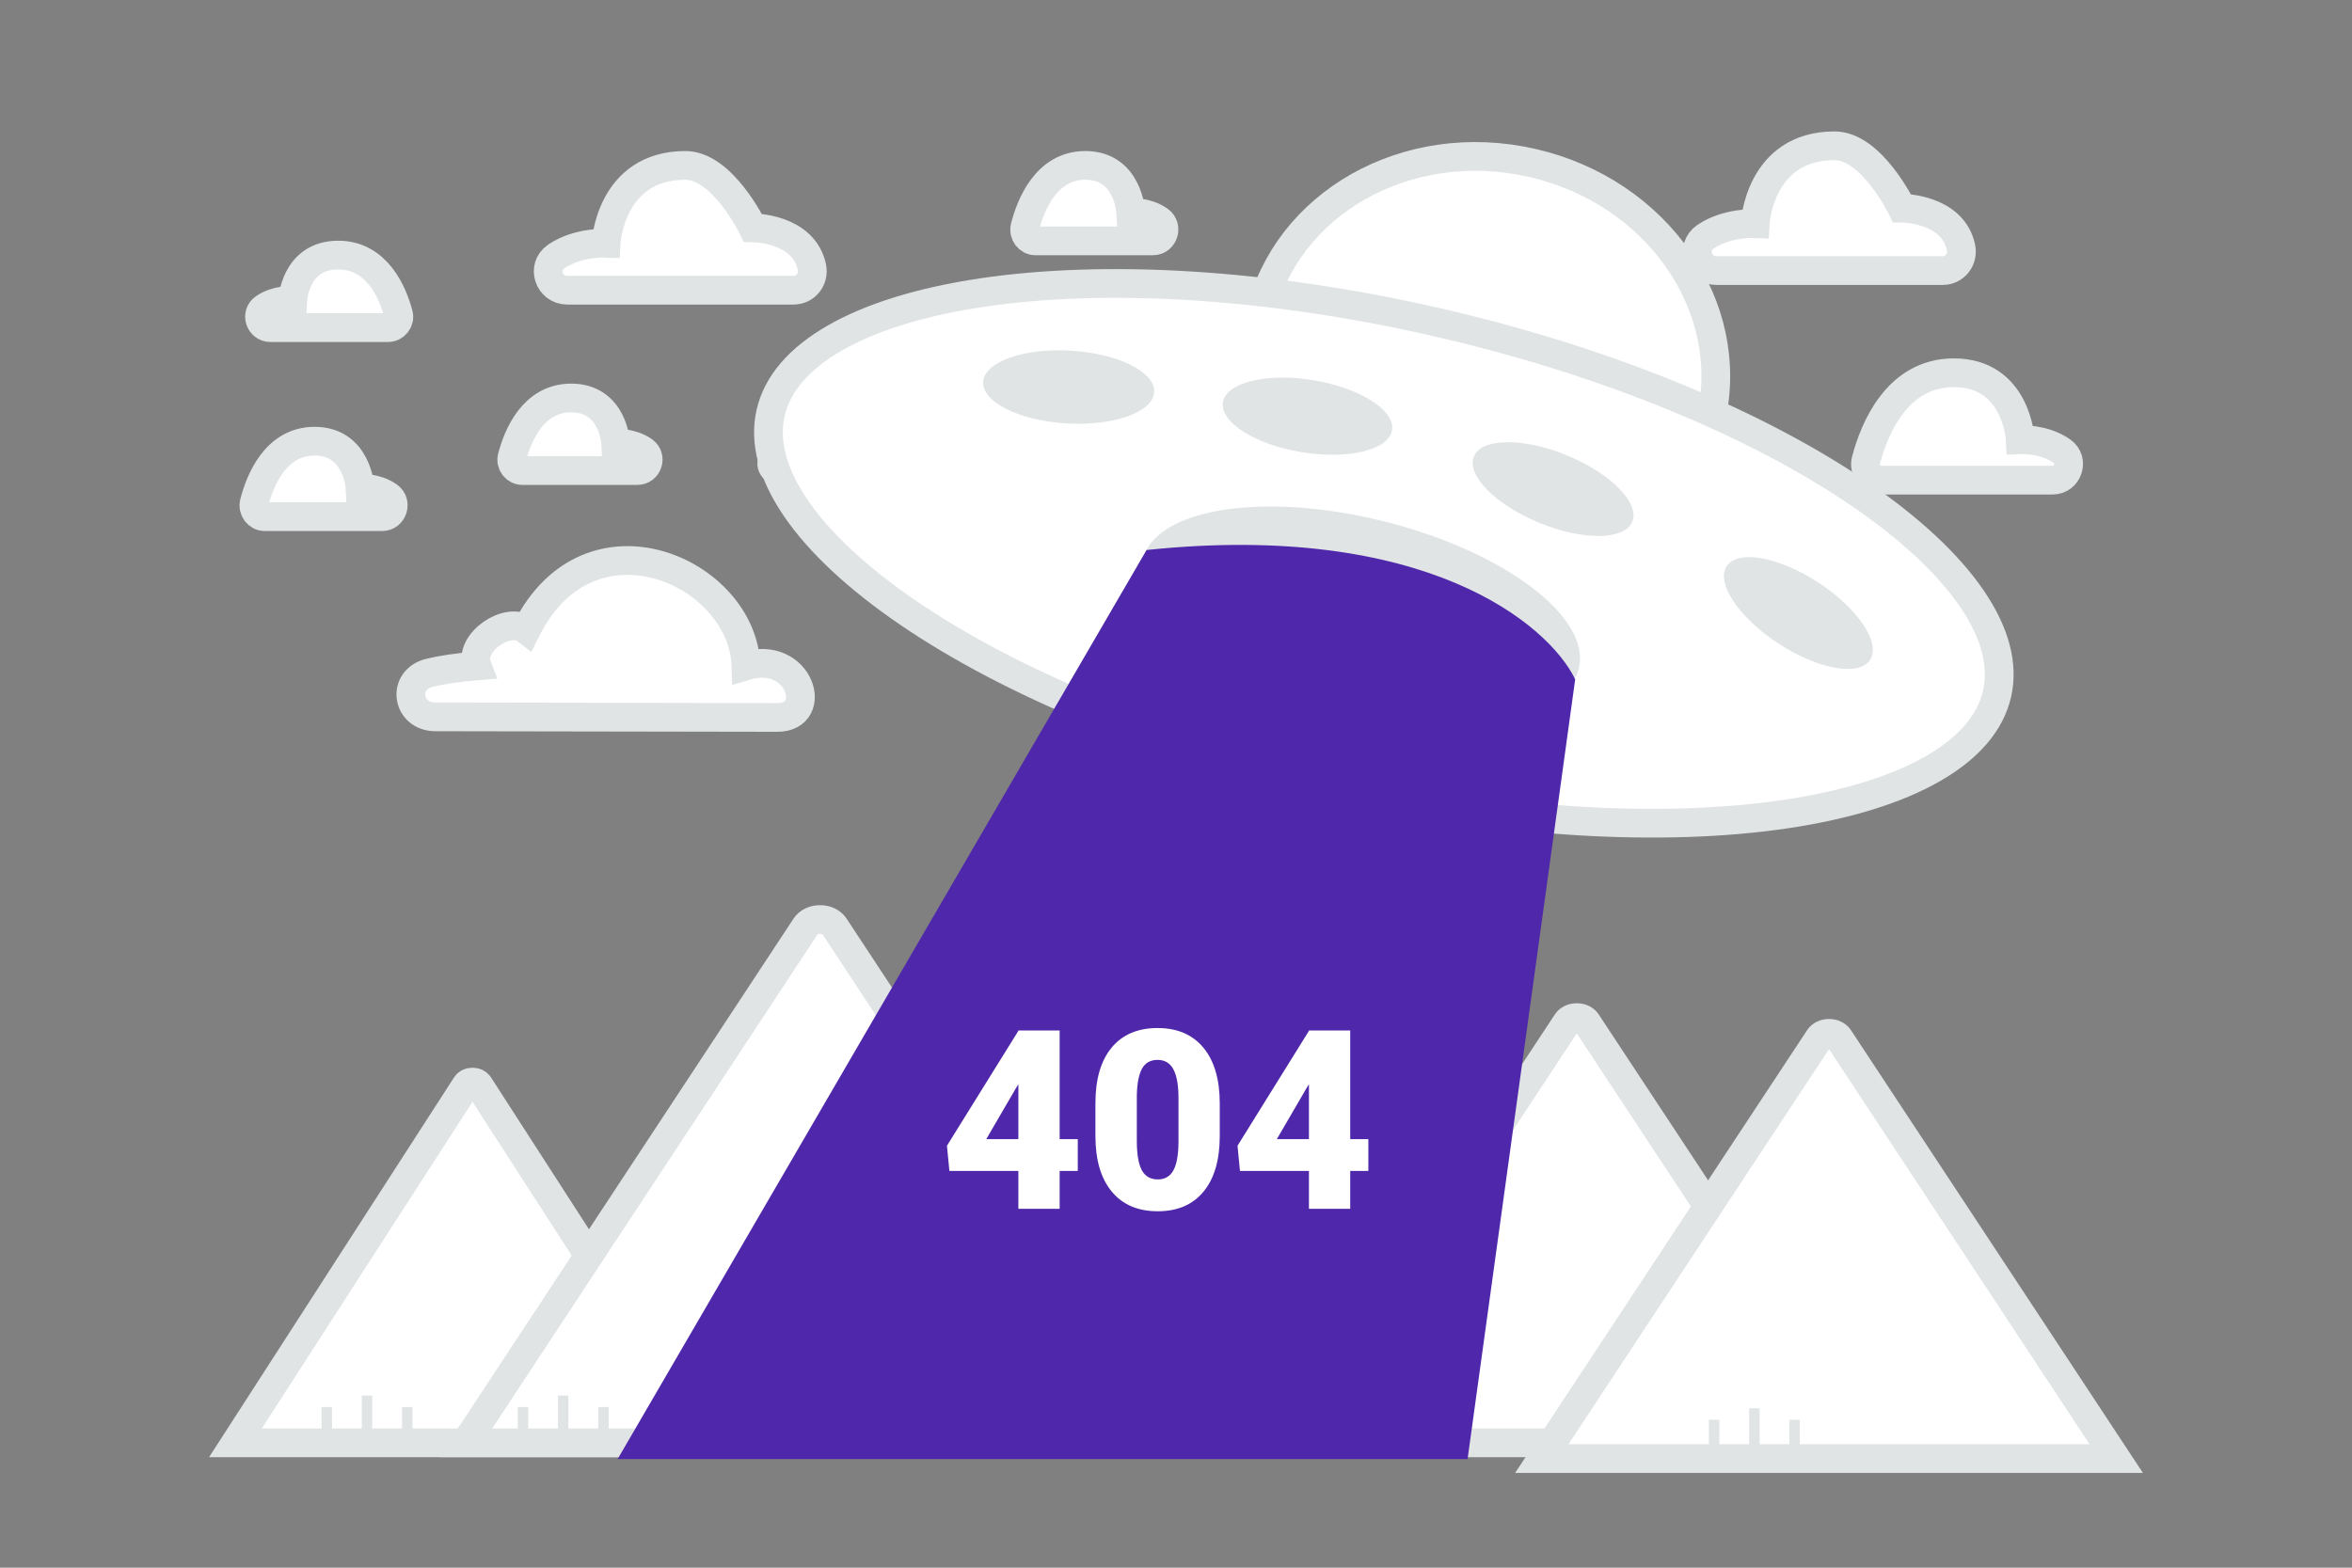 <svg width="900" height="600" viewBox="0 0 900 600" fill="none" xmlns="http://www.w3.org/2000/svg">
<rect x="0" y="0" width="900" height="600" fill="#808080" stroke="none"/>
<g clip-path="url(#clip0_1235_30249)">
<path fill-rule="evenodd" clip-rule="evenodd" d="M297.448 274.581C313.79 274.581 306.144 248.639 285.439 254.835C284.293 218.815 225.642 192.46 201.389 241.043C194.532 235.611 179.135 245.871 182.545 254.835C174.928 255.485 168.936 256.367 164.274 257.535C153.509 260.233 155.64 274.459 166.736 274.36L297.448 274.581Z" fill="white" stroke="#E1E4E5" stroke-width="11"/>
<path fill-rule="evenodd" clip-rule="evenodd" d="M297.897 183.519H363.455C369.316 183.519 371.842 175.868 367.045 172.475C366.978 172.426 366.91 172.378 366.842 172.331C360.013 167.599 351.05 168.029 351.05 168.029C351.05 168.029 349.771 142.426 325.657 142.426C303.855 142.426 295.161 163.998 292.025 175.883C291.006 179.744 293.934 183.519 297.897 183.519Z" fill="white" stroke="#E1E4E5" stroke-width="4"/>
<path fill-rule="evenodd" clip-rule="evenodd" d="M199.905 180.085H243.923C247.859 180.085 249.554 174.915 246.334 172.623C246.289 172.59 246.243 172.557 246.197 172.525C241.612 169.328 235.594 169.618 235.594 169.618C235.594 169.618 234.735 152.319 218.544 152.319C203.906 152.319 198.068 166.895 195.963 174.925C195.279 177.534 197.244 180.085 199.905 180.085ZM148.448 125.389H103.494C99.474 125.389 97.743 120.22 101.032 117.927C101.078 117.894 101.124 117.861 101.171 117.83C105.854 114.632 112 114.923 112 114.923C112 114.923 112.877 97.623 129.413 97.623C144.362 97.623 150.324 112.199 152.474 120.23C153.173 122.839 151.165 125.389 148.448 125.389ZM101.326 197.737H146.28C150.299 197.737 152.031 192.361 148.742 189.976C148.696 189.942 148.649 189.908 148.602 189.875C143.919 186.55 137.774 186.852 137.774 186.852C137.774 186.852 136.896 168.86 120.361 168.86C105.411 168.86 99.449 184.019 97.299 192.371C96.601 195.084 98.608 197.737 101.326 197.737ZM303.64 111.062H217.075C210.067 111.062 207.044 102.17 212.781 98.225L213.024 98.059C221.191 92.559 231.91 93.059 231.91 93.059C231.91 93.059 233.441 63.305 262.279 63.305C276.536 63.305 288.059 87.183 288.059 87.183C288.059 87.183 307.454 87.183 310.664 102.186C311.634 106.731 308.381 111.062 303.64 111.062ZM571.621 187.962C583.675 187.962 578.035 168.773 562.764 173.356C561.918 146.712 518.658 127.217 500.77 163.154C495.713 159.136 484.356 166.725 486.871 173.356C481.253 173.837 476.833 174.49 473.395 175.354C465.455 177.349 467.027 187.872 475.21 187.799L571.621 187.962ZM719.902 183.76H785.46C791.322 183.76 793.847 176.11 789.051 172.716C788.984 172.668 788.916 172.619 788.848 172.572C782.018 167.84 773.056 168.27 773.056 168.27C773.056 168.27 771.776 142.667 747.662 142.667C725.86 142.667 717.166 164.239 714.03 176.124C713.012 179.985 715.939 183.76 719.902 183.76ZM528.912 109.108H572.929C576.865 109.108 578.56 103.938 575.34 101.645L575.204 101.548C570.618 98.351 564.6 98.641 564.6 98.641C564.6 98.641 563.741 81.342 547.55 81.342C532.912 81.342 527.075 95.918 524.969 103.948C524.285 106.557 526.251 109.108 528.912 109.108ZM646.167 152.422H601.213C597.194 152.422 595.462 147.253 598.751 144.96C598.797 144.927 598.843 144.894 598.89 144.863C603.573 141.665 609.719 141.956 609.719 141.956C609.719 141.956 610.596 124.656 627.132 124.656C642.082 124.656 648.043 139.232 650.194 147.263C650.892 149.872 648.885 152.422 646.167 152.422ZM396.253 92.181H441.207C445.227 92.181 446.958 86.805 443.669 84.421C443.623 84.386 443.577 84.352 443.53 84.319C438.847 80.994 432.701 81.296 432.701 81.296C432.701 81.296 431.824 63.305 415.289 63.305C400.339 63.305 394.377 78.464 392.227 86.815C391.528 89.528 393.536 92.181 396.253 92.181ZM743.35 103.554H656.785C649.777 103.554 646.754 94.663 652.491 90.718C652.571 90.663 652.653 90.606 652.734 90.552C660.901 85.052 671.62 85.551 671.62 85.551C671.62 85.551 673.151 55.797 701.989 55.797C716.246 55.797 727.769 79.676 727.769 79.676C727.769 79.676 747.164 79.676 750.374 94.679C751.344 99.224 748.091 103.554 743.35 103.554Z" fill="white" stroke="#E1E4E5" stroke-width="11"/>
<path d="M178.427 415.242L90.092 552.212H271.53L183.195 415.242C182.818 414.658 181.998 414.14 180.81 414.14C179.622 414.14 178.803 414.658 178.426 415.242H178.427ZM599.606 391.221L493.461 552.212H713.264L607.119 391.221C606.467 390.232 605.124 389.473 603.363 389.473C601.601 389.473 600.258 390.232 599.606 391.221Z" fill="white" stroke="#E1E4E5" stroke-width="11"/>
<path d="M308.254 354.591L178.148 552.209H449.446L319.341 354.591C318.289 352.994 316.251 351.934 313.797 351.934C311.343 351.934 309.305 352.994 308.254 354.591ZM696.128 397.247L589.982 558.238H809.786L703.641 397.247C702.988 396.258 701.646 395.499 699.884 395.499C698.122 395.499 696.78 396.258 696.128 397.247Z" fill="white" stroke="#E1E4E5" stroke-width="11"/>
<path d="M313.797 527.649L341.738 545.687L369.325 527.649L341.738 457.973L313.797 527.649Z" fill="white" stroke="#E1E4E5" stroke-width="11"/>
<path d="M345.47 509.609V557.71M326.897 517.159L344.232 529.542" stroke="#E1E4E5" stroke-width="11"/>
<path d="M388.87 527.649L416.811 545.687L444.398 527.649L416.811 457.973L388.87 527.649Z" fill="white" stroke="#E1E4E5" stroke-width="11"/>
<path d="M420.542 509.609V557.71M401.969 517.159L419.304 529.542" stroke="#E1E4E5" stroke-width="11"/>
<path d="M463.942 520.551L498.479 542.847L532.58 520.551L498.479 434.426L463.942 520.551Z" fill="white" stroke="#E1E4E5" stroke-width="11"/>
<path d="M501.793 498.254V557.711M479.38 508.643L500.807 523.949" stroke="#E1E4E5" stroke-width="11"/>
<path d="M654.713 160.202C644.936 202.851 598.678 229.52 550.547 218.487C502.415 207.454 472.392 163.299 482.168 120.65C491.944 78 538.202 51.332 586.334 62.365C634.466 73.398 664.489 117.552 654.713 160.202Z" fill="white" stroke="#E1E4E5" stroke-width="11"/>
<path d="M764.175 265.566C761.663 276.525 753.478 286.244 739.567 294.222C725.649 302.205 706.488 308.134 683.225 311.586C636.734 318.486 575.033 315.324 509.253 300.245C443.472 285.166 386.554 261.138 347.711 234.677C328.274 221.437 313.608 207.754 304.557 194.506C295.51 181.265 292.376 168.951 294.888 157.993C297.4 147.034 305.585 137.315 319.495 129.337C333.413 121.355 352.574 115.425 375.838 111.973C422.329 105.073 484.029 108.236 549.81 123.314C615.591 138.393 672.508 162.421 711.352 188.882C730.789 202.123 745.454 215.806 754.506 229.053C763.552 242.294 766.687 254.608 764.175 265.566Z" fill="white" stroke="#E1E4E5" stroke-width="11"/>
<path d="M408.102 162.057C426.177 163.13 441.199 157.765 441.655 150.073C442.112 142.382 427.83 135.277 409.756 134.204C391.681 133.131 376.659 138.497 376.203 146.188C375.746 153.88 390.028 160.984 408.102 162.057Z" fill="#E1E4E5"/>
<path d="M498.024 173.053C515.886 176.013 531.388 172.25 532.647 164.648C533.907 157.047 520.447 148.486 502.584 145.526C484.722 142.567 469.22 146.33 467.961 153.931C466.702 161.533 480.161 170.094 498.024 173.053Z" fill="#E1E4E5"/>
<path d="M588.986 200.089C605.729 206.981 621.679 206.792 624.612 199.667C627.545 192.542 616.349 181.179 599.606 174.287C582.863 167.396 566.913 167.585 563.98 174.709C561.047 181.834 572.243 193.197 588.986 200.089Z" fill="#E1E4E5"/>
<path d="M511.816 270.538C557.897 282.048 599.224 275.483 604.122 255.874C609.02 236.265 575.634 211.038 529.552 199.528C483.471 188.018 442.144 194.584 437.247 214.193C432.349 233.802 465.735 259.029 511.816 270.538Z" fill="#E1E4E5"/>
<path d="M680.531 246.304C695.69 256.205 711.395 259.002 715.608 252.551C719.822 246.1 710.948 232.844 695.789 222.943C680.63 213.042 664.925 210.245 660.712 216.696C656.499 223.147 665.372 236.403 680.531 246.304Z" fill="#E1E4E5"/>
<path d="M236.34 558.425L438.738 210.501C545.38 199.345 592.514 238.856 602.75 260.005L561.572 558.425H236.34Z" fill="#4F27AA"/>
<path d="M405.479 435.977H412.416V448.164H405.479V462.649H389.682V448.164H363.291L362.354 438.508L389.682 394.539V394.399H405.479V435.977ZM377.4 435.977H389.682V414.977L388.697 416.571L377.4 435.977ZM466.744 434.758C466.744 443.977 464.666 451.086 460.51 456.086C456.385 461.086 450.557 463.586 443.025 463.586C435.432 463.586 429.557 461.071 425.4 456.039C421.244 451.008 419.166 443.914 419.166 434.758V422.289C419.166 413.071 421.229 405.961 425.354 400.961C429.51 395.961 435.369 393.461 442.932 393.461C450.494 393.461 456.354 395.977 460.51 401.008C464.666 406.039 466.744 413.149 466.744 422.336V434.758ZM450.947 420.274C450.947 415.367 450.307 411.711 449.025 409.305C447.744 406.867 445.713 405.649 442.932 405.649C440.213 405.649 438.229 406.774 436.979 409.024C435.76 411.274 435.104 414.68 435.01 419.242V436.68C435.01 441.774 435.65 445.508 436.932 447.883C438.213 450.227 440.244 451.399 443.025 451.399C445.713 451.399 447.697 450.258 448.979 447.977C450.26 445.664 450.916 442.055 450.947 437.149V420.274ZM516.666 435.977H523.604V448.164H516.666V462.649H500.869V448.164H474.479L473.541 438.508L500.869 394.539V394.399H516.666V435.977ZM488.588 435.977H500.869V414.977L499.885 416.571L488.588 435.977Z" fill="white"/>
<path d="M140.44 548.413V534.117" stroke="#E1E4E5" stroke-width="4"/>
<path d="M155.835 548.413V538.516" stroke="#E1E4E5" stroke-width="4"/>
<path d="M125.043 548.413V538.516" stroke="#E1E4E5" stroke-width="4"/>
<path d="M215.512 548.413V534.117" stroke="#E1E4E5" stroke-width="4"/>
<path d="M230.908 548.413V538.516" stroke="#E1E4E5" stroke-width="4"/>
<path d="M200.116 548.413V538.516" stroke="#E1E4E5" stroke-width="4"/>
<path d="M671.309 553.296V539" stroke="#E1E4E5" stroke-width="4"/>
<path d="M686.705 553.295V543.398" stroke="#E1E4E5" stroke-width="4"/>
<path d="M655.913 553.295V543.398" stroke="#E1E4E5" stroke-width="4"/>
</g>
<defs>
<clipPath id="clip0_1235_30249">
<rect width="900" height="600" fill="white"/>
</clipPath>
</defs>
</svg>
